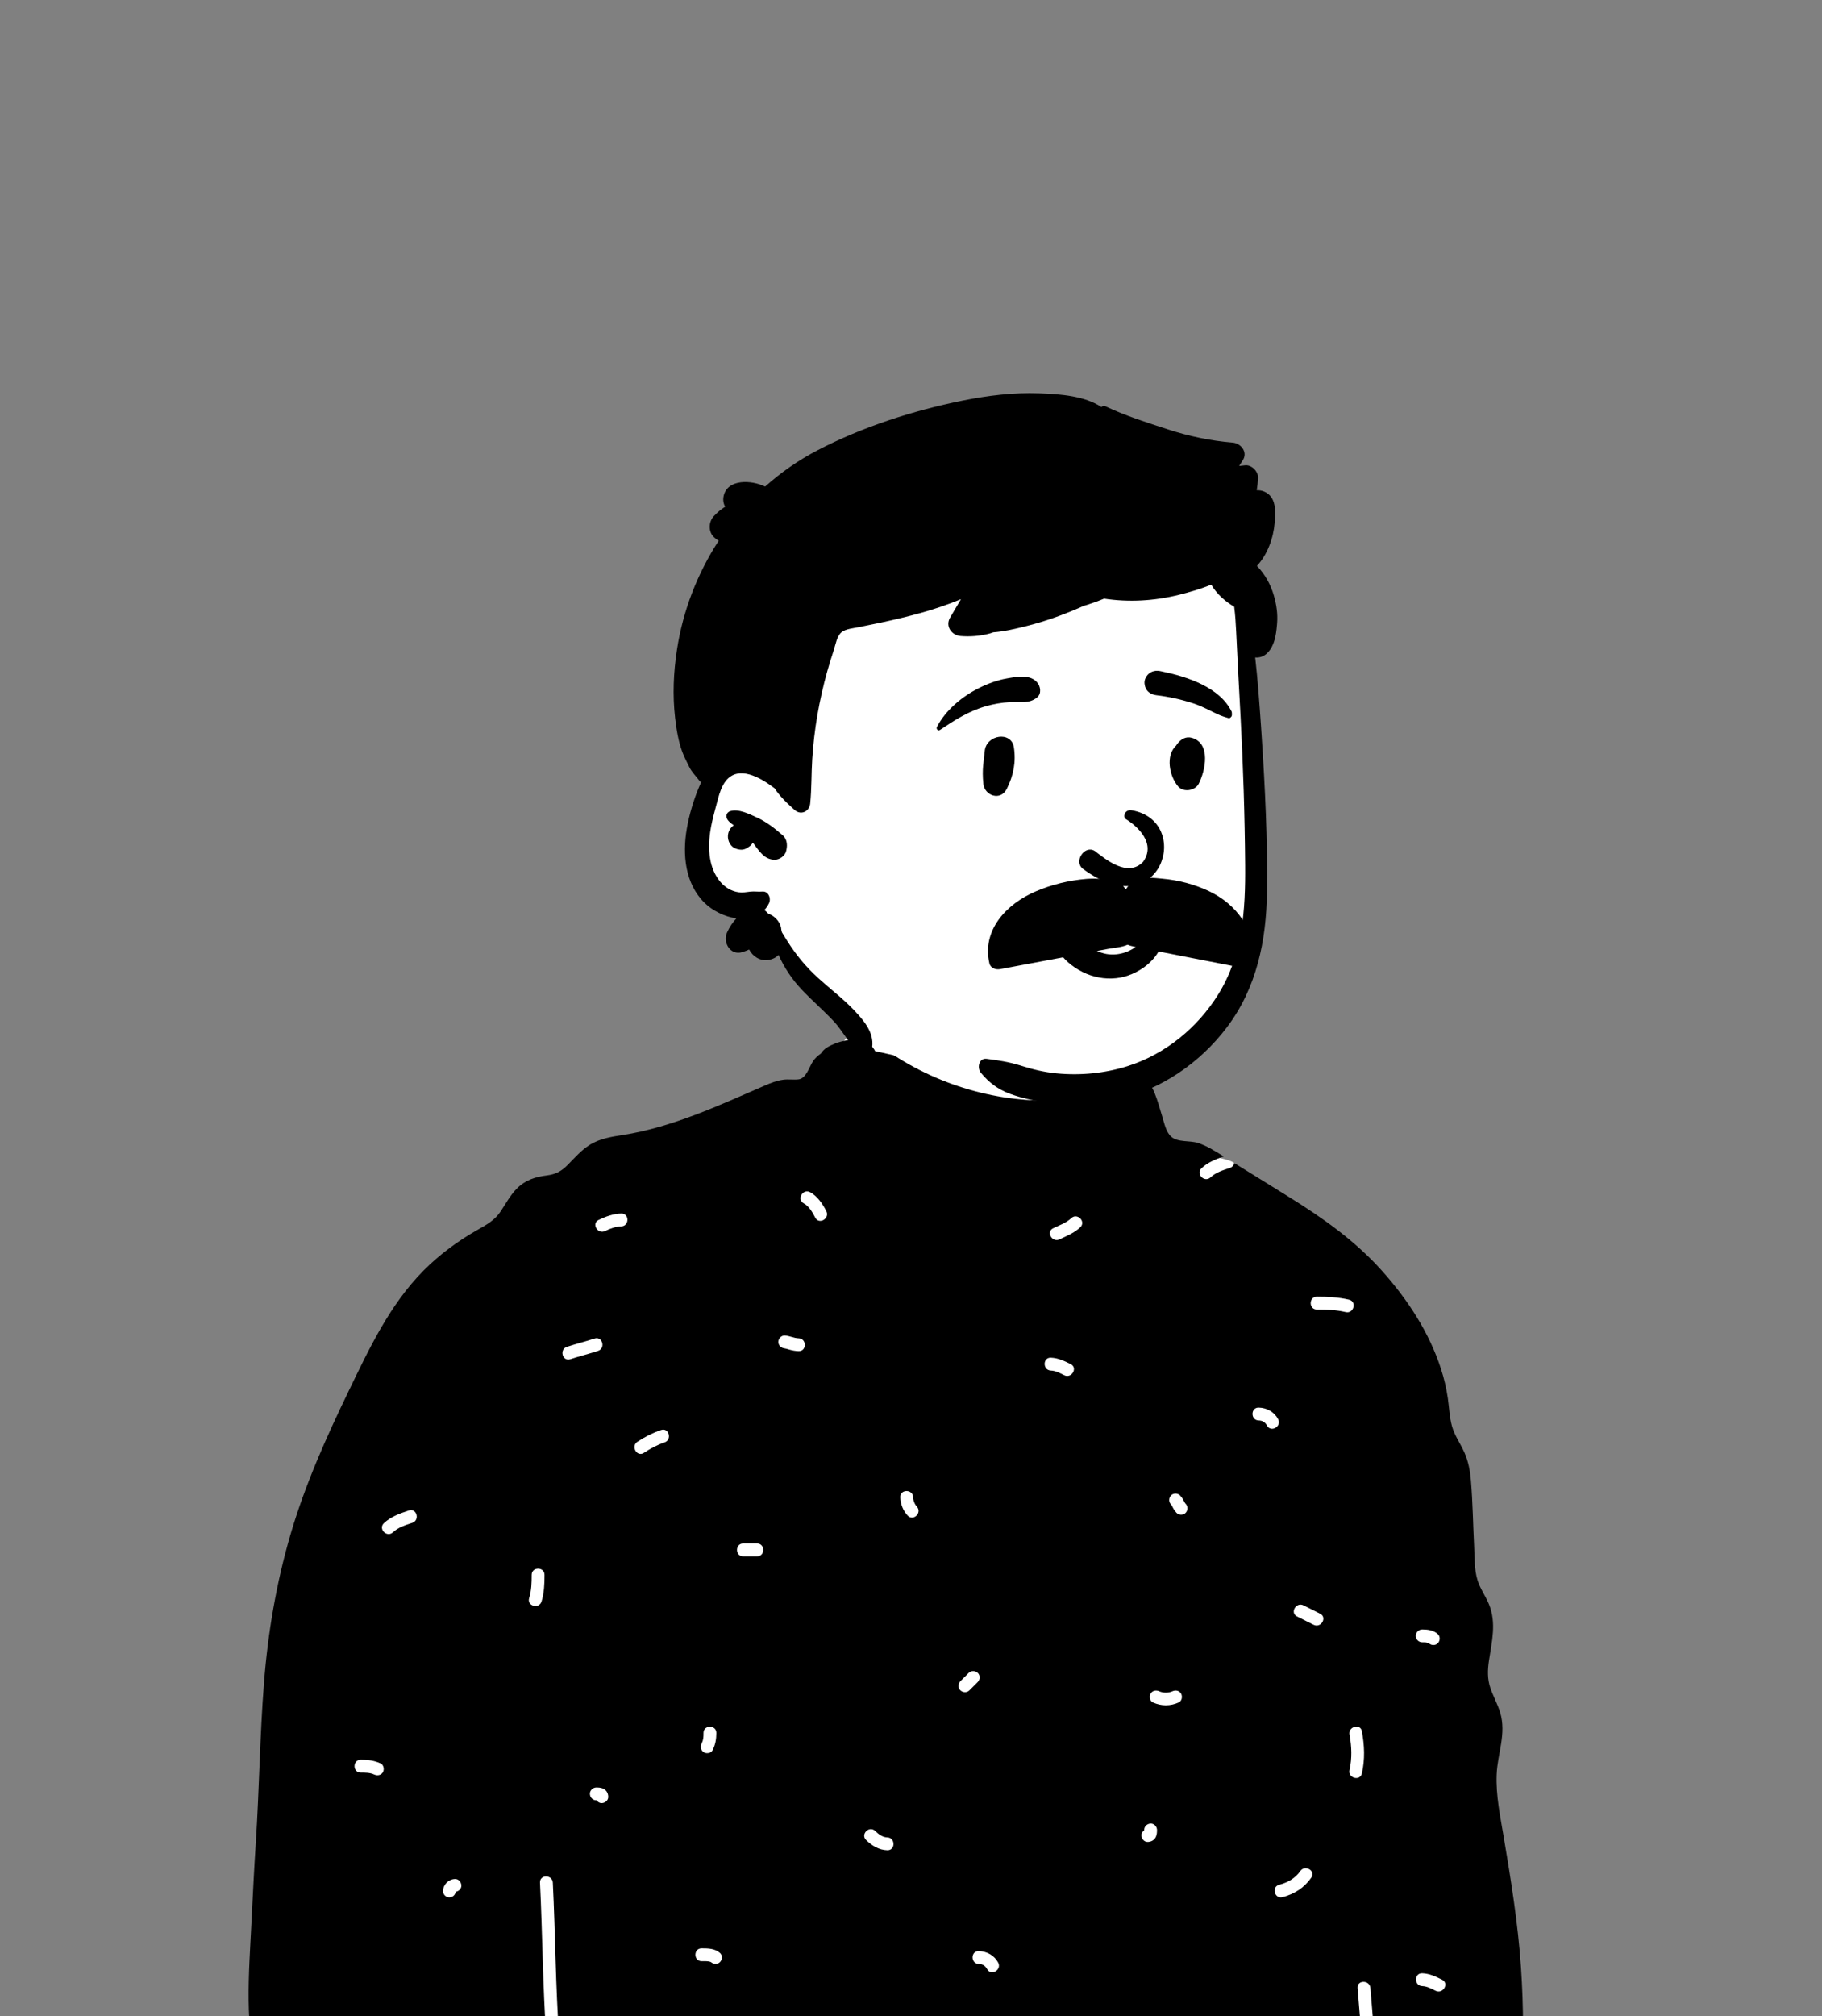 <svg width="904" height="1000" viewBox="0 0 904 1000" fill="none" xmlns="http://www.w3.org/2000/svg">
<rect x="0" y="0" width="904" height="1000" fill="#808080" stroke="none"/>
<path fill-rule="evenodd" clip-rule="evenodd" d="M210.814 1083.71C237.367 1083.8 263.168 1084.7 289.796 1084.79C398.036 1085.15 507.273 1084.63 615.906 1080.24C646.61 1079 654.274 1079.03 684.845 1077.11C702.896 1077.04 757.117 1075.55 754.402 1050.96C753.204 1005.17 741.866 959.569 738.296 913.899C731.442 828.043 725.606 739.503 691.193 659.202C683.227 640.024 666.12 627.483 649.185 616.207C632.201 604.041 628.033 590.534 612.359 576.791C609.045 573.884 590.224 572.702 580.097 565.331C565.358 554.602 558.049 537.037 552.55 534.046C548.503 531.846 548.577 516.667 540.467 511.295C529.584 504.085 494.902 498.725 482.284 497.722C470.173 496.76 449.108 498.781 437.745 503.216C418.796 510.612 411.238 524.72 402.893 542.896C292.64 576.973 191.867 634.677 160.571 751.069C133.583 848.687 132.593 953.339 143.02 1053.46C145.105 1060.78 143.644 1072.25 149.97 1077.11C127.984 1078.37 207.832 1082.9 210.814 1083.71Z" fill="white"/>
<path fill-rule="evenodd" clip-rule="evenodd" d="M712.282 987.325C710.195 986.283 708.021 985.092 705.638 985.009C701.546 984.867 701.541 978.499 705.638 978.643C709.212 978.768 712.35 980.257 715.495 981.828C719.165 983.66 715.937 989.149 712.282 987.325M705.638 808.12C708.43 808.122 711.245 808.475 713.39 810.427C714.664 811.589 714.563 813.755 713.39 814.929C712.133 816.185 710.158 816.087 708.887 814.929C709.302 815.306 708.891 814.933 708.741 814.849C708.705 814.83 708.685 814.816 708.675 814.808C708.644 814.8 708.612 814.793 708.56 814.78C708.227 814.696 707.899 814.614 707.562 814.554C707.557 814.57 706.852 814.507 706.686 814.501C706.336 814.488 705.987 814.486 705.638 814.486C703.911 814.485 702.455 813.031 702.455 811.303C702.455 809.584 703.918 808.119 705.638 808.12M675.705 879.534C674.793 883.533 668.657 881.83 669.566 877.841C670.889 872.042 670.648 866.1 669.566 860.28C668.821 856.269 674.958 854.566 675.705 858.588C677.002 865.569 677.293 872.575 675.705 879.534M667.664 650.726C662.923 649.6 658.234 649.466 653.384 649.465C649.281 649.463 649.288 643.096 653.384 643.098C658.793 643.1 664.073 643.332 669.357 644.587C673.347 645.535 671.647 651.672 667.664 650.726M651.778 805.801C649.028 804.425 646.277 803.05 643.528 801.675C639.858 799.841 643.086 794.351 646.74 796.177L654.991 800.304C658.66 802.138 655.432 807.628 651.778 805.801M650.632 931.176C647.145 936.204 642.24 939.329 636.355 940.89C632.384 941.942 630.705 935.799 634.662 934.751C638.871 933.635 642.61 931.603 645.135 927.962C647.457 924.615 652.973 927.801 650.632 931.176M628.635 707.02C627.691 705.257 626.271 704.512 624.507 704.472C620.411 704.378 620.41 698.012 624.507 698.106C628.526 698.196 632.211 700.214 634.131 703.808C636.064 707.423 630.566 710.636 628.635 707.02M588.256 750.296C587.114 751.539 584.901 751.508 583.754 750.296C583.051 749.554 582.461 748.726 581.996 747.818C581.819 747.473 581.653 747.122 581.459 746.787C581.372 746.638 581.276 746.49 581.177 746.347C581.144 746.317 581.075 746.246 581.003 746.17C579.78 744.877 579.811 742.968 581.003 741.668C582.145 740.425 584.358 740.456 585.505 741.668C586.207 742.41 586.799 743.238 587.263 744.146C587.439 744.491 587.605 744.842 587.8 745.178C587.887 745.327 587.983 745.474 588.082 745.617C588.116 745.647 588.184 745.718 588.256 745.794C589.48 747.087 589.448 748.996 588.256 750.296M584.861 844.306C580.715 846.203 576.168 846.203 572.022 844.306C570.452 843.587 570.079 841.32 570.881 839.95C571.809 838.363 573.673 838.094 575.235 838.808C577.116 839.669 579.77 839.668 581.648 838.808C583.218 838.09 585.064 838.345 586.003 839.95C586.809 841.329 586.425 843.59 584.861 844.306M573.552 910.849C572.84 912.535 571.302 913.431 569.503 913.5C567.721 913.567 566.395 911.987 566.32 910.316C566.272 909.237 566.856 908.315 567.694 907.743C567.694 907.685 567.696 907.626 567.696 907.566C567.697 905.782 569.154 904.46 570.879 904.383C572.597 904.305 574.063 905.901 574.062 907.566C574.061 908.69 573.992 909.805 573.552 910.849M557.127 1016.64C552.047 1016.72 547.083 1017.93 542.002 1018.01C537.897 1018.08 537.909 1011.71 542.002 1011.65C547.082 1011.56 552.046 1010.35 557.127 1010.27C561.233 1010.21 561.22 1016.57 557.127 1016.64M536.001 608.652C533.027 611.485 529.354 612.881 525.732 614.651C522.062 616.444 518.838 610.952 522.518 609.153C525.587 607.654 528.984 606.546 531.5 604.15C534.468 601.323 538.975 605.82 536.001 608.652M528.019 682.035C525.932 680.993 523.757 679.802 521.376 679.719C517.283 679.576 517.277 673.209 521.376 673.352C524.949 673.476 528.087 674.967 531.232 676.537C534.903 678.369 531.674 683.859 528.019 682.035M489.749 976.557C488.807 974.792 487.386 974.048 485.623 974.008C481.526 973.915 481.524 967.548 485.623 967.641C489.642 967.733 493.327 969.751 495.247 973.343C497.179 976.959 491.682 980.171 489.749 976.557M476.496 838.307C475.229 837.144 475.318 834.984 476.496 833.806C477.871 832.43 479.246 831.055 480.622 829.68C481.88 828.422 483.852 828.513 485.123 829.68C486.39 830.843 486.302 833.003 485.123 834.182C483.747 835.557 482.373 836.932 480.998 838.307C479.739 839.566 477.767 839.474 476.496 838.307M460.87 1053.77C456.278 1053.66 451.973 1052.34 447.649 1050.9C443.774 1049.62 445.445 1043.47 449.341 1044.77C453.1 1046.02 456.875 1047.31 460.87 1047.4C464.968 1047.5 464.969 1053.86 460.87 1053.77M440.244 917.625C436.095 917.51 432.653 915.397 429.743 912.567C426.799 909.705 431.306 905.207 434.245 908.066C435.91 909.684 437.832 911.192 440.244 911.259C444.34 911.372 444.343 917.739 440.244 917.625M453.053 742.544C453.103 744.239 453.819 746.055 454.871 747.169C457.684 750.149 453.188 754.656 450.369 751.671C448.044 749.209 446.784 745.913 446.687 742.544C446.569 738.439 452.936 738.456 453.053 742.544M404.494 603.882C403.162 601.273 401.416 598.214 398.76 596.773C395.154 594.816 398.371 589.321 401.974 591.276C405.583 593.235 408.166 597.096 409.991 600.669C411.853 604.314 406.357 607.532 404.494 603.882M396.242 670.092C394.765 670.05 393.299 669.797 391.874 669.411C391.266 669.246 390.664 669.056 390.054 668.89C389.793 668.819 388.685 668.681 389.366 668.717C387.642 668.625 386.183 667.334 386.183 665.534C386.183 663.879 387.647 662.258 389.366 662.351C391.729 662.477 393.877 663.659 396.242 663.726C400.336 663.841 400.339 670.208 396.242 670.092M375.615 771.855H368.74C364.637 771.855 364.644 765.489 368.74 765.489H375.615C379.718 765.489 379.711 771.855 375.615 771.855M367.595 1053.33C365.51 1054.38 363.053 1055.36 361.364 1056.96C358.387 1059.78 353.879 1055.28 356.863 1052.46C359.014 1050.43 361.764 1049.15 364.383 1047.84C365.926 1047.06 367.823 1047.41 368.738 1048.98C369.565 1050.39 369.133 1052.56 367.595 1053.33M352.233 972.891C351.966 972.817 351.685 972.766 351.415 972.729C350.333 972.582 349.2 972.633 348.113 972.633C344.01 972.63 344.016 966.264 348.113 966.266C351.342 966.268 354.701 966.313 357.24 968.574C358.528 969.721 358.403 971.912 357.24 973.075C355.975 974.34 354.021 974.219 352.738 973.075C352.873 973.197 352.41 972.941 352.233 972.891M348.115 864.704C349.039 862.797 349.054 861.554 349.055 859.434C349.059 855.331 355.425 855.338 355.422 859.434C355.42 862.511 354.962 865.131 353.612 867.917C352.858 869.471 350.652 869.876 349.257 869.059C347.693 868.145 347.366 866.25 348.115 864.704M329.708 715.36C326.015 716.616 322.719 718.394 319.468 720.54C316.035 722.805 312.85 717.289 316.254 715.042C319.965 712.594 323.803 710.653 328.015 709.22C331.91 707.896 333.566 714.048 329.708 715.36M308.235 608.209C305.492 608.286 302.661 609.338 300.216 610.525C296.542 612.309 293.318 606.817 297.004 605.027C300.496 603.331 304.316 601.952 308.235 601.843C312.341 601.727 312.323 608.095 308.235 608.209M298.61 894.247C297.531 894.296 296.608 893.712 296.037 892.873C295.977 892.873 295.918 892.872 295.859 892.872C294.075 892.871 292.754 891.414 292.676 889.689C292.599 887.97 294.195 886.504 295.859 886.505C296.983 886.506 298.098 886.574 299.142 887.015C300.828 887.727 301.724 889.265 301.793 891.064C301.86 892.846 300.28 894.172 298.61 894.247M282.954 674.104C279.045 675.382 277.385 669.232 281.262 667.965C285.813 666.478 290.463 665.326 295.013 663.839C298.923 662.562 300.583 668.712 296.705 669.979C292.156 671.465 287.505 672.617 282.954 674.104M268.677 794.272C267.465 798.18 261.322 796.502 262.538 792.58C263.712 788.793 263.797 784.983 263.799 781.049C263.802 776.946 270.168 776.953 270.165 781.049C270.163 785.526 270.013 789.963 268.677 794.272M226.114 938.202C225.882 939.787 224.625 940.929 222.979 941.003C221.304 941.078 219.736 939.486 219.796 937.82C219.913 934.615 222.526 932.003 225.729 931.886C227.512 931.821 228.838 933.397 228.912 935.07C228.986 936.696 227.628 937.965 226.114 938.202M204.574 755.24C201.21 756.363 197.615 757.432 194.978 759.922C191.998 762.734 187.491 758.239 190.477 755.42C193.954 752.137 198.427 750.588 202.882 749.1C206.783 747.798 208.44 753.949 204.574 755.24M189.975 878.919C189.051 880.499 187.178 880.785 185.621 880.061C183.533 879.09 181.227 879.122 178.976 879.12C174.874 879.117 174.88 872.75 178.976 872.753C182.449 872.757 185.653 873.084 188.834 874.563C190.399 875.292 190.781 877.542 189.975 878.919M181.726 1029.02C179.944 1029.08 178.618 1027.5 178.543 1025.83C178.47 1024.21 179.827 1022.94 181.343 1022.7C181.573 1021.11 182.832 1019.97 184.476 1019.9C186.152 1019.82 187.721 1021.42 187.66 1023.08C187.543 1026.29 184.932 1028.9 181.726 1029.02M761.707 1053.09C760.626 1049.2 758.151 1046.05 756.281 1042.55C755.654 1041.37 755.436 1040.64 755.096 1039.77C754.635 1040.7 753.739 1041.39 752.391 1041.39C749.807 1041.39 746.784 1041.23 744.372 1042.33C742.803 1043.05 740.955 1042.8 740.017 1041.19C739.211 1039.81 739.596 1037.55 741.159 1036.84C744.714 1035.21 748.535 1035.03 752.391 1035.02C753.344 1035.02 754.065 1035.38 754.574 1035.9C756.048 1015.72 756.011 995.524 754.617 975.327C753.13 953.744 749.707 932.591 746.126 911.287C744.392 900.957 742.14 890.524 742.578 880.003C743.016 869.554 747.496 859.813 744.321 849.332C743.047 845.13 740.867 841.278 739.45 837.124C737.931 832.652 738.066 828.235 738.758 823.603C740.183 814.173 742.545 804.854 738.765 795.646C737.095 791.563 734.389 787.918 733.084 783.701C731.461 778.456 731.684 772.654 731.413 767.219C730.864 756.253 730.721 745.214 729.813 734.272C729.408 729.37 728.525 724.722 726.511 720.225C724.577 715.896 721.705 711.957 720.424 707.365C719.15 702.845 719.039 698.078 718.355 693.454C717.638 688.568 716.516 683.753 715.004 679.057C709.163 660.881 698.46 644.55 685.815 630.393C672.375 615.344 656.308 604.011 639.254 593.451C630.287 587.897 621.32 582.344 612.359 576.791C612.168 577.832 611.503 578.79 610.228 579.216C606.862 580.34 603.27 581.408 600.632 583.898C597.652 586.711 593.144 582.215 596.13 579.397C599.245 576.456 603.159 574.908 607.143 573.548C603.059 570.974 598.933 568.309 594.325 566.822C590.29 565.517 584.338 566.655 581.067 563.695C578.497 561.363 577.685 557.042 576.699 553.874C575.465 549.943 574.399 545.797 572.831 541.977C571.765 539.366 570.213 536.859 568.255 534.838C567.396 531.527 565.82 528.503 563.034 526.665C555.746 521.842 546.793 526.633 543.586 533.509C540.936 533.501 538.143 534.082 535.565 534.241C530.265 534.575 524.957 534.727 519.65 534.711C509.265 534.679 498.872 534.002 488.575 532.626C470.16 530.159 452.295 525.185 434.191 521.309C434.088 521.07 433.968 520.831 433.825 520.593C429.926 514.051 420.21 515.157 414.089 517.632C411.464 518.691 408.79 520.028 407.286 522.511C405.695 523.585 404.318 524.89 403.403 526.267C401.509 529.108 400.045 534.838 396.201 535.315C393.67 535.626 391.1 535.14 388.53 535.506C385.315 535.952 382.434 537.082 379.466 538.371C356.866 548.184 333.502 559.095 308.975 562.899C303.223 563.79 297.366 564.713 292.368 567.936C288.31 570.555 285.174 574.152 281.824 577.566C278.562 580.892 275.872 582.365 271.217 582.962C265.567 583.686 260.673 585.246 256.543 589.352C253.113 592.766 250.877 597.127 248.187 601.09C245.449 605.133 241.431 607.409 237.261 609.757C227.401 615.312 218.218 622.021 210.221 630.066C193.374 647.033 183.172 668.839 172.891 690.088C161.774 713.071 151.381 736.333 144.171 760.876C137.105 784.974 132.903 809.764 130.961 834.785C128.916 861.039 128.63 887.397 126.927 913.667C126.075 926.79 125.431 939.929 124.778 953.06C124.142 966.032 123.211 979.028 123.361 992.016C123.648 1017.12 128.669 1042.31 137.447 1065.82C139.635 1071.67 142.062 1077.44 144.648 1083.12C146.917 1088.11 154.675 1087.55 157.111 1083.12C157.668 1082.1 158.105 1081.05 158.471 1079.99C164.837 1080.04 171.267 1079.55 177.594 1080.14C188.766 1081.18 199.962 1081.76 211.167 1082.45C233.338 1083.83 255.548 1084.75 277.726 1086.01C279.878 1086.13 282.03 1086.26 284.181 1086.38C268.376 1037.46 270.426 984.573 267.925 933.694C267.723 929.593 274.091 929.617 274.291 933.694C276.802 984.791 274.664 1037.82 291.027 1086.82C297.376 1087.25 303.716 1087.77 310.035 1088.54C315.143 1089.15 320.276 1089.88 325.433 1089.62C331.282 1089.35 336.995 1088.01 342.701 1086.85C353.07 1084.74 363.057 1085.69 373.466 1086.99C384.599 1088.38 395.771 1089.15 406.976 1089.64C451.842 1091.61 497.01 1093.4 541.86 1090.4C552.714 1089.67 563.544 1088.65 574.327 1087.27C585.436 1085.84 596.426 1083.45 607.526 1082.09C618.468 1080.75 628.527 1084.42 639.342 1085.1C650.371 1085.79 661.695 1083.49 672.621 1082.17C676.186 1081.73 679.754 1081.31 683.323 1080.9C678.728 1049.4 676.116 1017.67 673.578 985.952C673.251 981.86 679.619 981.895 679.944 985.952C682.461 1017.42 685.016 1048.92 689.603 1080.17C708.523 1077.96 727.461 1075.74 746.183 1072.31C751.514 1071.34 756.814 1069.75 760.005 1064.99C762.368 1061.47 762.846 1057.15 761.707 1053.09" fill="black"/>
<path fill-rule="evenodd" clip-rule="evenodd" d="M618.738 385.182C617.025 370.129 619.242 338.665 619.39 336.753C620.329 324.669 614.668 276.949 603.964 281.346C586.01 267.131 562.096 263.993 539.735 262.493C493.288 259.378 443.876 266.529 408.01 297.789C390.273 314.023 373.006 337.634 374.394 362.219C358.279 385.522 335.56 417.488 355.639 444.732C362.464 453.436 373.311 456.677 381.885 463.269C399.131 477.18 409.951 497.144 427.36 510.972C473.483 552.421 551.801 561.08 597.117 513.935C632.159 479.791 626.493 428.71 620.329 385.182C616.185 355.917 622.08 414.549 618.738 385.182Z" fill="white"/>
<path fill-rule="evenodd" clip-rule="evenodd" d="M477.688 198.658C490.11 196.151 502.865 194.591 515.551 195.061L516.529 195.099C526.073 195.48 538.161 196.324 546.487 201.875C546.966 201.394 547.737 201.147 548.435 201.481C558.33 206.204 569.213 209.619 579.631 213.012C590.002 216.389 600.761 218.618 611.63 219.516C615.72 219.855 619.219 224.271 616.63 228.232C616.014 229.175 615.414 230.129 614.816 231.085C615.816 230.98 616.815 230.873 617.815 230.772C621.104 230.441 624.39 233.951 624.195 237.154C624.073 239.168 623.856 241.158 623.534 243.125C624.787 243.098 626.032 243.286 627.235 243.795C633.328 246.368 632.904 253.625 632.448 259.146C631.816 266.808 628.95 274.924 623.63 280.659C627.602 284.785 630.414 289.713 632.092 295.566C633.309 299.839 633.986 304.391 633.652 308.84L633.545 310.172C633.132 314.999 632.31 320.344 628.837 323.817C627.055 325.608 624.858 326.261 622.765 326.054C624.031 337.179 624.842 348.369 625.606 359.518L625.965 364.847C627.669 390.616 628.949 416.552 628.614 442.363C628.303 466.485 623.537 489.898 608.744 509.483C595.271 527.318 575.926 540.465 554.042 545.463C542.249 548.16 530.209 548.351 518.272 546.632C512.486 545.797 506.662 544.516 501.17 542.494C495.091 540.25 490.723 536.947 486.632 531.997C484.698 529.65 485.629 524.652 489.481 525.121C495.307 525.828 500.626 526.679 506.211 528.403L507.011 528.655C512.575 530.437 518.336 531.766 524.152 532.331C536.066 533.485 548.161 532.324 559.573 528.71C578.154 522.821 594.157 509.698 604.415 493.209C616.59 473.663 617.967 451.476 617.791 429.002C617.603 404.34 616.801 379.665 615.491 355.029L615.268 350.923C614.576 338.246 613.908 325.56 613.32 312.875C613.137 308.896 612.858 304.885 612.356 300.913C607.765 298.224 603.651 294.515 600.969 289.939C595.582 292.167 589.916 293.775 584.703 295.056C572.628 298.026 560.091 298.747 547.8 296.887C544.485 298.257 541.104 299.461 537.671 300.497C536.743 300.909 535.815 301.313 534.888 301.709C526.611 305.251 518.216 308.251 509.479 310.447L507.333 310.983C502.735 312.116 497.741 313.232 492.847 313.583C492.044 313.893 491.176 314.156 490.228 314.387C485.773 315.469 481.149 315.811 476.582 315.429C472.132 315.055 468.918 310.559 471.369 306.349C473.159 303.277 474.966 300.213 476.789 297.157C470.446 299.799 463.897 301.996 457.292 303.858C450.623 305.736 443.859 307.32 437.087 308.776C433.466 309.548 429.83 310.233 426.217 311.005C423.631 311.554 419.66 311.84 417.55 313.543C415.219 315.413 414.559 319.775 413.675 322.464C412.513 325.958 411.423 329.468 410.428 333.017C408.447 340.1 406.824 347.286 405.567 354.544C404.309 361.81 403.465 369.148 402.996 376.509C402.527 383.862 402.733 391.264 401.978 398.585C401.571 402.469 397.402 404.466 394.322 401.752C393.961 401.434 393.597 401.112 393.236 400.787L392.699 400.296C390.064 397.909 387.51 395.378 385.402 392.529C385.02 392.004 384.654 391.455 384.312 390.897C384.256 390.897 384.208 390.882 384.152 390.842L383.568 390.402C377.132 385.611 366.38 379.365 360.104 387.324C358.104 389.86 357.081 393.088 356.231 396.203L354.74 401.777C353.775 405.416 352.868 409.075 352.337 412.799C351.135 421.139 351.74 430.752 357.478 437.437C359.77 440.111 362.929 442.021 366.454 442.523C368.42 442.793 370.362 442.459 372.311 442.212C374.293 441.966 376.202 442.363 378.184 442.172C381.335 441.862 382.712 445.634 381.534 448.006C380.898 449.279 380.149 450.377 379.298 451.309C379.982 451.897 380.635 452.534 381.264 453.203C383.126 453.799 384.796 455.081 386.046 456.776C387.057 458.145 387.581 459.633 387.67 461.201C387.78 461.591 387.876 461.989 387.964 462.394L389.671 465.165C390.047 465.773 390.421 466.373 390.796 466.962C395.141 473.807 399.964 479.6 405.957 485.059C411.726 490.312 417.988 495.015 423.408 500.65L424.046 501.319C429.099 506.643 434.426 513.089 432.448 520.832C431.939 522.821 429.161 524.254 427.347 522.909C421.514 518.58 418.577 511.72 413.628 506.467C408.534 501.056 402.892 496.193 397.784 490.797C392.953 485.704 389.141 479.934 386.269 473.584C385.122 474.849 383.452 475.748 381.136 476.098C377.158 476.695 373.448 474.364 371.714 470.918C370.6 471.411 369.462 471.857 368.316 472.207C362.284 474.053 358.489 467.344 360.765 462.386C361.981 459.728 363.501 457.42 365.388 455.479C359.491 454.667 353.49 451.619 349.615 447.815C339.891 438.257 338.555 423.892 340.743 411.119C341.905 404.347 343.909 397.495 346.512 391.136C346.965 390.03 347.451 388.916 347.984 387.818C347.689 387.81 347.387 387.682 347.196 387.436C345.437 385.032 343.297 383.067 341.992 380.377C340.79 377.91 339.454 375.411 338.506 372.84C336.557 367.58 335.602 361.643 334.966 356.08C333.653 344.692 334.161 333.375 335.905 322.059C338.872 302.784 346.04 284.338 356.601 268.153C356.026 267.85 355.475 267.486 354.962 267.054L354.708 266.833L354.296 266.461C351.282 263.733 351.542 258.622 354.296 255.859L355.165 254.988C356.267 253.894 357.216 253.027 358.995 251.836C359.257 251.66 359.526 251.494 359.797 251.34C358.866 249.619 358.543 247.608 359.191 245.388C361.451 237.656 372.576 237.929 379.628 241.301C387.429 234.339 396.079 228.294 405.455 223.4C427.785 211.749 453.034 203.624 477.688 198.658ZM362.261 402.31C366.431 400.949 371.969 403.806 375.717 405.525C380.468 407.705 384.511 410.928 388.426 414.334C390.376 416.038 390.725 418.823 390.24 421.202C390.192 421.441 390.145 421.688 390.088 421.935C389.571 424.473 386.738 426.471 384.231 426.399C378.987 426.256 376.489 421.728 373.52 417.892C373.171 418.513 372.733 419.086 372.191 419.515L371.825 419.802C370.594 420.74 369.235 421.49 367.608 421.417C366.454 421.362 365.349 421.067 364.329 420.534C361.783 419.189 360.661 415.894 361.353 413.212C361.783 411.525 362.769 410.204 364.059 409.289L363.578 408.96C362.55 408.245 361.612 407.49 360.881 406.377L360.716 406.114H360.78C359.984 404.745 360.502 402.883 362.261 402.31Z" fill="black"/>
<path fill-rule="evenodd" clip-rule="evenodd" d="M539.206 483.007C533.857 480.825 529.084 477.185 525.594 472.534C524.381 470.917 524.066 469.21 524.321 467.649C524.607 465.893 525.646 464.302 527.062 463.234C528.483 462.164 530.26 461.636 531.979 461.905C533.472 462.139 534.958 462.956 536.135 464.652L536.38 464.991C538.455 467.798 541.158 470.101 544.239 471.585C547.208 473.016 550.528 473.684 553.964 473.295C560.508 472.556 565.019 469.017 569.813 464.21C570.408 463.603 571.002 462.977 571.6 462.342C571.977 461.765 572.501 461.395 573.082 461.2C573.728 460.984 574.458 460.997 575.127 461.23C575.772 461.455 576.349 461.882 576.736 462.45C577.103 462.989 577.312 463.656 577.244 464.423C576.805 469.404 574.201 473.85 570.502 477.34C566.394 481.217 560.948 483.899 555.821 484.84C550.173 485.876 544.418 485.134 539.206 483.007V483.007ZM558.486 406.163C564.495 409.816 573.651 418.334 567.187 427.39C559.578 435.374 548.622 426.219 543.223 422.079C538.217 418.87 532.592 427.123 537.237 430.87C576.249 459.755 592.081 407.118 561.525 401.868C558.161 401.29 556.912 405.033 558.486 406.163ZM488.576 372.563C489.24 364.321 501.792 362.449 503.04 370.605C504.158 377.911 502.842 384.622 499.552 391.199C496.408 397.483 488.505 394.551 487.908 388.829C487.106 381.159 488.163 377.69 488.576 372.563ZM584.12 368.914C585.87 366.622 588.397 365.057 591.424 365.941C600.881 368.705 598.094 382.133 594.772 388.669C592.967 392.219 587.134 393.119 584.497 389.994C580.2 384.897 578.142 374.719 583.605 369.699C583.753 369.44 583.918 369.178 584.12 368.914ZM499.419 336.499L500.912 336.238C505.534 335.438 511.281 334.67 514.55 338.386C516.284 340.356 516.881 344.019 514.55 345.905C510.45 349.224 505.918 347.938 501.005 348.218C496.956 348.451 493.064 349.121 489.164 350.236C480.608 352.681 473.636 357.146 466.329 362.048C465.37 362.691 464.391 361.465 464.848 360.568C469.067 352.305 477.242 345.517 485.43 341.38C489.801 339.171 494.583 337.34 499.419 336.499ZM575.499 332.798L576.642 333.032C589.086 335.633 605.253 340.829 611.146 353.053C611.37 354.781 611.133 355.151 610.94 355.393L610.876 355.474C610.717 355.681 610.59 355.966 609.841 356.201C609.633 356.151 609.423 356.099 609.211 356.043C606.51 355.335 604.373 354.36 602.304 353.348L600.06 352.243C597.458 350.967 594.832 349.737 592.05 348.829C586.112 346.892 580.004 345.528 573.801 344.799C572.457 344.641 571.162 344.187 570.141 343.41C569.171 342.672 568.431 341.65 568.093 340.291C567.656 338.533 567.781 337.202 568.725 335.616C569.434 334.425 570.449 333.6 571.614 333.126C572.802 332.642 574.154 332.528 575.499 332.798Z" fill="black"/>
<path fill-rule="evenodd" clip-rule="evenodd" d="M599.64 441.874C592.437 438.506 584.696 436.502 576.743 435.791C573.304 435.483 566.548 434.511 562.889 436.755C561.178 437.805 559.733 439.273 558.586 441.065C558.139 440.446 557.55 439.92 557.177 439.251C555.174 435.652 542.881 435.578 539.17 435.883C530.368 436.607 521.802 438.674 513.734 442.149C499.25 448.388 487.083 461.351 490.909 477.809C491.45 480.14 494.061 481.046 496.212 480.644C510.71 477.926 525.209 475.207 539.708 472.49C543.073 471.859 546.439 471.228 549.804 470.597C552.848 470.026 556.579 469.846 559.468 468.533C560.629 469.029 561.923 469.344 563.305 469.618C580.749 473.083 598.215 476.445 615.671 479.858C617.764 480.268 620.509 479.206 620.885 476.887C623.39 461.413 613.536 448.371 599.64 441.874" fill="black"/>
</svg>
